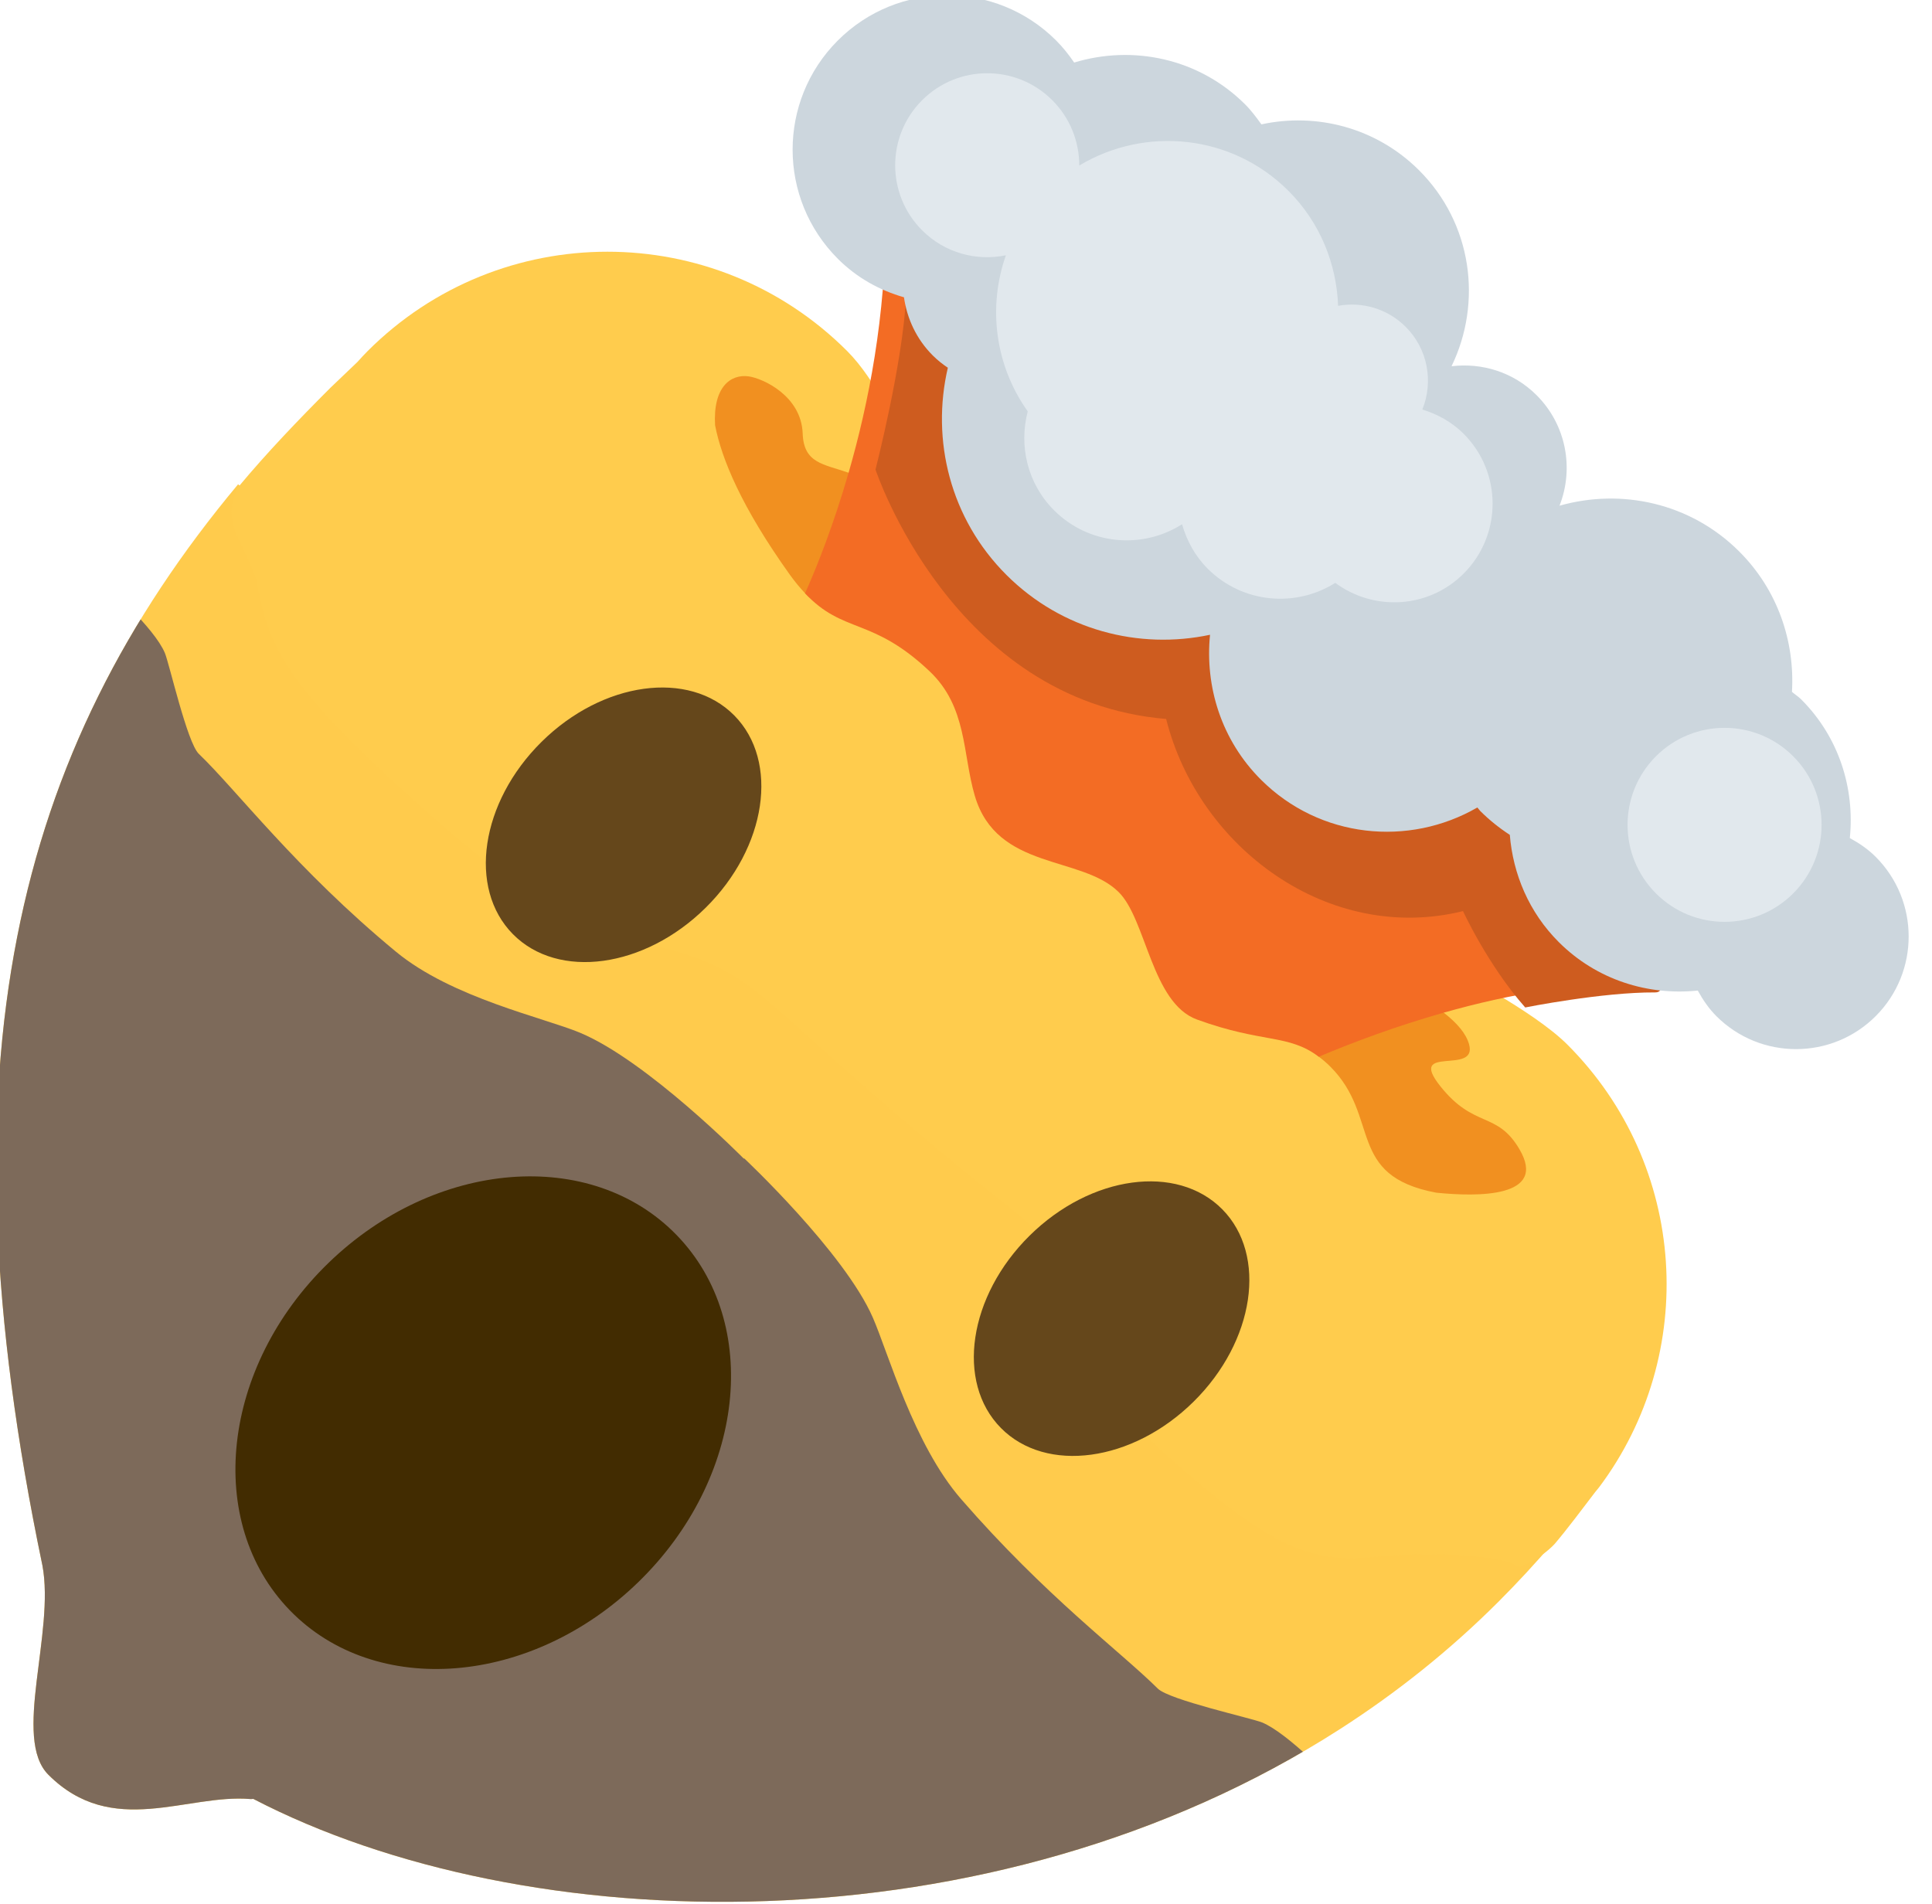 <?xml version="1.0" encoding="UTF-8" standalone="no"?>
<!DOCTYPE svg PUBLIC "-//W3C//DTD SVG 1.1//EN" "http://www.w3.org/Graphics/SVG/1.1/DTD/svg11.dtd">
<svg width="100%" height="100%" viewBox="0 0 274 270" version="1.1" xmlns="http://www.w3.org/2000/svg" xmlns:xlink="http://www.w3.org/1999/xlink" xml:space="preserve" xmlns:serif="http://www.serif.com/" style="fill-rule:evenodd;clip-rule:evenodd;stroke-linejoin:round;stroke-miterlimit:2;">
    <g transform="matrix(1,0,0,1,-609.942,-277.133)">
        <g transform="matrix(1,0,0,1,509.827,0)">
            <g transform="matrix(1.11022e-16,1.186,-1.186,1.11022e-16,1424.8,244.371)">
                <g id="back" transform="matrix(1.865,0,0,1.865,0.937,864.587)">
                    <path id="beard" d="M113.197,35.695C113.06,35.904 112.912,36.098 112.829,36.188C112.167,36.91 111.777,41.203 112.189,45.344C112.601,49.486 111.669,51.953 105.724,58.683C101.857,62.874 102.812,60.663 94.524,64.141C90.108,67.625 91.025,67.718 83.326,76.605C75.589,85.637 74.438,85.467 72.871,92.125C71.695,97.118 69.543,100.59 62.596,108.173C55.648,115.756 53.362,116.318 49.582,117.061C46.992,117.151 46.409,118.923 45.362,120.04C62.572,134.401 82.561,139.286 114.642,132.598C114.649,132.591 114.661,132.595 114.672,132.591C119.011,131.767 125.788,134.534 128.116,132.202C132.217,128.101 129.317,123.324 129.673,119.23C129.68,119.166 129.661,119.124 129.661,119.068C138.694,101.696 139.589,71.808 125.178,49.378C122.862,45.774 120.151,42.362 117.015,39.225C115.767,37.978 114.493,36.804 113.197,35.695L113.197,35.695Z" style="fill:rgb(255,203,76);fill-rule:nonzero;"/>
                    <clipPath id="_clip1">
                        <path id="beard1" serif:id="beard" d="M113.197,35.695C113.06,35.904 112.912,36.098 112.829,36.188C112.167,36.91 111.777,41.203 112.189,45.344C112.601,49.486 111.669,51.953 105.724,58.683C101.857,62.874 102.812,60.663 94.524,64.141C90.108,67.625 91.025,67.718 83.326,76.605C75.589,85.637 74.438,85.467 72.871,92.125C71.695,97.118 69.543,100.59 62.596,108.173C55.648,115.756 53.362,116.318 49.582,117.061C46.992,117.151 46.409,118.923 45.362,120.04C62.572,134.401 82.561,139.286 114.642,132.598C114.649,132.591 114.661,132.595 114.672,132.591C119.011,131.767 125.788,134.534 128.116,132.202C132.217,128.101 129.317,123.324 129.673,119.23C129.68,119.166 129.661,119.124 129.661,119.068C138.694,101.696 139.589,71.808 125.178,49.378C122.862,45.774 120.151,42.362 117.015,39.225C115.767,37.978 114.493,36.804 113.197,35.695L113.197,35.695Z" clip-rule="nonzero"/>
                    </clipPath>
                    <g clip-path="url(#_clip1)">
                        <g transform="matrix(0.438,-0.449,0.43,0.45,-24.231,85.279)">
                            <path d="M127.565,132.475L127.565,132.425C127.565,132.425 141.578,132.155 148.424,134.911C152.101,136.391 160.692,141.337 168.096,141.956C181.248,143.055 190.616,141.736 196.016,141.781C197.666,141.794 204.786,137.236 205.876,136.78C208.507,135.679 215.615,135.981 215.615,135.981C215.615,135.981 214.282,169.983 193.065,197.211C173.627,222.157 156.37,231.865 142.937,237.483C140.844,238.359 136.4,247.933 132.515,249.883C130.256,251.017 129.199,251.609 126.834,251.785C125.086,251.915 123.775,251.046 121.968,249.701C119.356,247.757 114.925,241.523 113.177,240.081C102.198,231.021 86.769,227.944 61.165,197.761C40.892,173.862 40.234,136.075 40.234,136.075C40.234,136.075 46.624,135.729 49.255,136.83C50.345,137.286 57.465,141.844 59.115,141.831C64.515,141.786 74.524,143.341 87.676,142.242C95.08,141.623 103.03,136.441 106.706,134.961C113.55,132.206 127.554,132.475 127.565,132.475Z" style="fill:rgb(125,106,90);"/>
                        </g>
                    </g>
                </g>
                <g id="skin" transform="matrix(0,-0.844,0.844,0,-190.49,1119.92)">
                    <path d="M54.152,309.746C54.671,309.17 55.208,308.589 55.625,308.173C74.388,289.409 104.797,289.403 123.558,308.164C131.794,316.4 137.407,337.651 137.407,337.651L209.14,395.695C209.14,395.695 220.764,401.601 225.603,406.441C242.71,423.548 244.209,450.349 230.104,469.166C230.104,469.166 229.892,469.428 229.551,469.844L229.551,469.844C227.829,472.104 225.487,475.232 223.787,477.218C221.841,479.291 218.836,480.611 218.653,480.443C217.056,478.98 207.569,478.118 198.412,479.029C189.256,479.941 183.799,477.881 168.918,464.737C159.653,456.186 164.541,458.3 156.851,439.976C149.149,430.212 148.943,432.238 129.295,415.215C109.327,398.108 109.7,395.565 94.979,392.1C83.941,389.501 76.266,384.744 59.5,369.383C42.735,354.022 41.491,348.966 39.848,340.607C38.195,335.212 34.575,332.499 37.4,327.312C41.341,322.589 45.771,317.955 50.35,313.377L54.152,309.745L54.152,309.746Z" style="fill:rgb(255,204,77);fill-rule:nonzero;"/>
                </g>
                <g transform="matrix(4.933,-4.933,4.933,4.933,-4185.76,109.261)">
                    <g transform="matrix(0.784,-0.001,0.001,0.784,74.752,116.222)">
                        <g transform="matrix(1,0,0,1,329.562,507.739)">
                            <path d="M30.126,13.751C29.185,13.507 29.117,14.137 27.924,13.997C26.756,13.86 28.353,13.258 27.729,12.905C27.519,12.786 27.218,12.761 26.847,12.807C25.795,12.936 9.893,13.351 9.3,13.637C8.773,13.891 8.461,14.185 7.982,13.738C7.379,13.176 6.516,13.5 6.266,13.687C5.944,13.929 5.877,14.409 6.5,14.964C7.121,15.384 8.173,15.823 9.965,16.123C10.162,16.156 10.33,16.169 10.487,16.175C11.714,16.216 11.884,14.505 13.617,14.459C14.753,14.429 24.77,15.529 25.595,15.417C25.696,15.403 25.802,15.393 25.924,15.393C27.487,15.393 27.85,16.843 29.513,15.709C30.218,15.136 31.324,14.061 30.126,13.751Z" style="fill:rgb(241,144,32);fill-rule:nonzero;"/>
                        </g>
                        <g transform="matrix(1,0,0,1,329.562,507.739)">
                            <path d="M5.938,9.115C7.461,10.642 8.542,12.26 9.3,13.638C9.866,14.667 10.256,15.567 10.487,16.176C11.714,16.217 11.884,15.506 13.617,15.46C14.753,15.43 15.4,16.229 16.24,16.689C17.742,17.511 18.809,15.959 19.959,15.959C20.809,15.959 22.178,17.166 23.135,16.723C24.522,16.08 24.77,15.532 25.595,15.419C25.917,14.628 26.336,13.723 26.847,12.81C27.587,11.486 28.525,10.145 29.688,9.117L5.938,9.117L5.938,9.115Z" style="fill:rgb(243,108,36);fill-rule:nonzero;"/>
                        </g>
                        <g transform="matrix(1,0,0,1,330.063,507.535)">
                            <path d="M29.306,9.435C30.587,8.172 6.267,9.451 6.965,10.223C7.953,11.317 9.165,13.376 9.165,13.376C9.165,13.376 13.922,15.781 17.516,12.75C20.016,14.25 23.516,13.719 25.078,11.141C25.078,11.141 26.295,11.594 27.529,11.672C27.529,11.672 28.482,10.247 29.306,9.435Z" style="fill:rgb(206,92,31);fill-rule:nonzero;"/>
                        </g>
                        <g transform="matrix(1,0,0,1,329.562,507.739)">
                            <path d="M31.125,3.725C30.885,3.725 30.658,3.77 30.439,3.834C29.751,2.989 28.716,2.438 27.541,2.438C27.454,2.438 27.372,2.458 27.286,2.464C26.552,1.637 25.492,1.105 24.299,1.105C22.794,1.105 21.499,1.944 20.813,3.171C20.467,2.373 19.674,1.814 18.749,1.814C18.031,1.814 17.4,2.156 16.988,2.679C16.48,1.209 15.1,0.147 13.458,0.147C12.135,0.147 10.978,0.836 10.31,1.87C10.126,1.841 9.942,1.812 9.75,1.812C8.318,1.812 7.089,2.624 6.457,3.804C6.254,3.766 6.047,3.741 5.833,3.741C3.969,3.741 2.458,5.252 2.458,7.116C2.458,8.98 3.969,10.491 5.833,10.491C6.421,10.491 6.968,10.332 7.447,10.066C7.823,10.348 8.285,10.522 8.792,10.522C8.937,10.522 9.077,10.506 9.214,10.479C10.069,11.858 11.581,12.782 13.323,12.782C15.032,12.782 16.529,11.897 17.396,10.565C18.116,11.447 19.198,12.022 20.425,12.022C22.24,12.022 23.752,10.784 24.201,9.111C24.235,9.112 24.266,9.121 24.3,9.121C24.583,9.121 24.859,9.09 25.126,9.034C25.78,9.59 26.617,9.938 27.543,9.938C28.717,9.938 29.753,9.387 30.44,8.542C30.659,8.606 30.886,8.651 31.126,8.651C32.486,8.651 33.589,7.548 33.589,6.188C33.589,4.828 32.485,3.725 31.125,3.725Z" style="fill:rgb(204,214,221);fill-rule:nonzero;"/>
                        </g>
                        <g transform="matrix(1,0,0,1,330.063,507.535)">
                            <circle cx="27.795" cy="5.767" r="2.121" style="fill:rgb(225,232,237);"/>
                        </g>
                        <g transform="matrix(1,0,0,1,330.063,507.535)">
                            <path d="M19.876,5.903C19.876,4.71 18.909,3.742 17.716,3.742C17.348,3.742 17.006,3.843 16.703,4.005C16.452,3.404 15.859,2.981 15.166,2.981C14.599,2.981 14.099,3.266 13.798,3.699C13.128,3.076 12.237,2.686 11.25,2.686C9.495,2.686 8.034,3.896 7.625,5.524C7.26,5.157 6.755,4.929 6.196,4.929C5.085,4.929 4.184,5.83 4.184,6.941C4.184,8.052 5.085,8.953 6.196,8.953C6.899,8.953 7.515,8.592 7.875,8.046C8.392,9.127 9.404,9.919 10.624,10.125C11.014,10.795 11.731,11.25 12.562,11.25C13.636,11.25 14.531,10.496 14.755,9.49C15.079,9.67 15.446,9.782 15.842,9.782C16.912,9.782 17.804,9.033 18.032,8.032C19.074,7.877 19.876,6.988 19.876,5.903Z" style="fill:rgb(225,232,237);fill-rule:nonzero;"/>
                        </g>
                    </g>
                    <g transform="matrix(1,0,0,1,0.888,-0.205)">
                        <g transform="matrix(0.88,0.013,-0.014,0.933,331.7,513.837)">
                            <ellipse cx="18" cy="28.638" rx="4.332" ry="4.95" style="fill:rgb(66,44,1);"/>
                        </g>
                        <g transform="matrix(1,0.006,-0.006,1,2.65,1.648)">
                            <g transform="matrix(1,0,0,1,330.112,507.535)">
                                <path d="M14,20.606C14,22.079 13.104,23.273 12,23.273C10.895,23.273 10,22.079 10,20.606C10,19.133 10.895,17.939 12,17.939C13.104,17.939 14,19.133 14,20.606Z" style="fill:rgb(101,71,27);fill-rule:nonzero;"/>
                            </g>
                            <g transform="matrix(1,0,0,1,342.013,507.535)">
                                <path d="M14,20.606C14,22.079 13.104,23.273 12,23.273C10.895,23.273 10,22.079 10,20.606C10,19.133 10.895,17.939 12,17.939C13.104,17.939 14,19.133 14,20.606Z" style="fill:rgb(101,71,27);fill-rule:nonzero;"/>
                            </g>
                        </g>
                    </g>
                </g>
            </g>
        </g>
    </g>
</svg>
